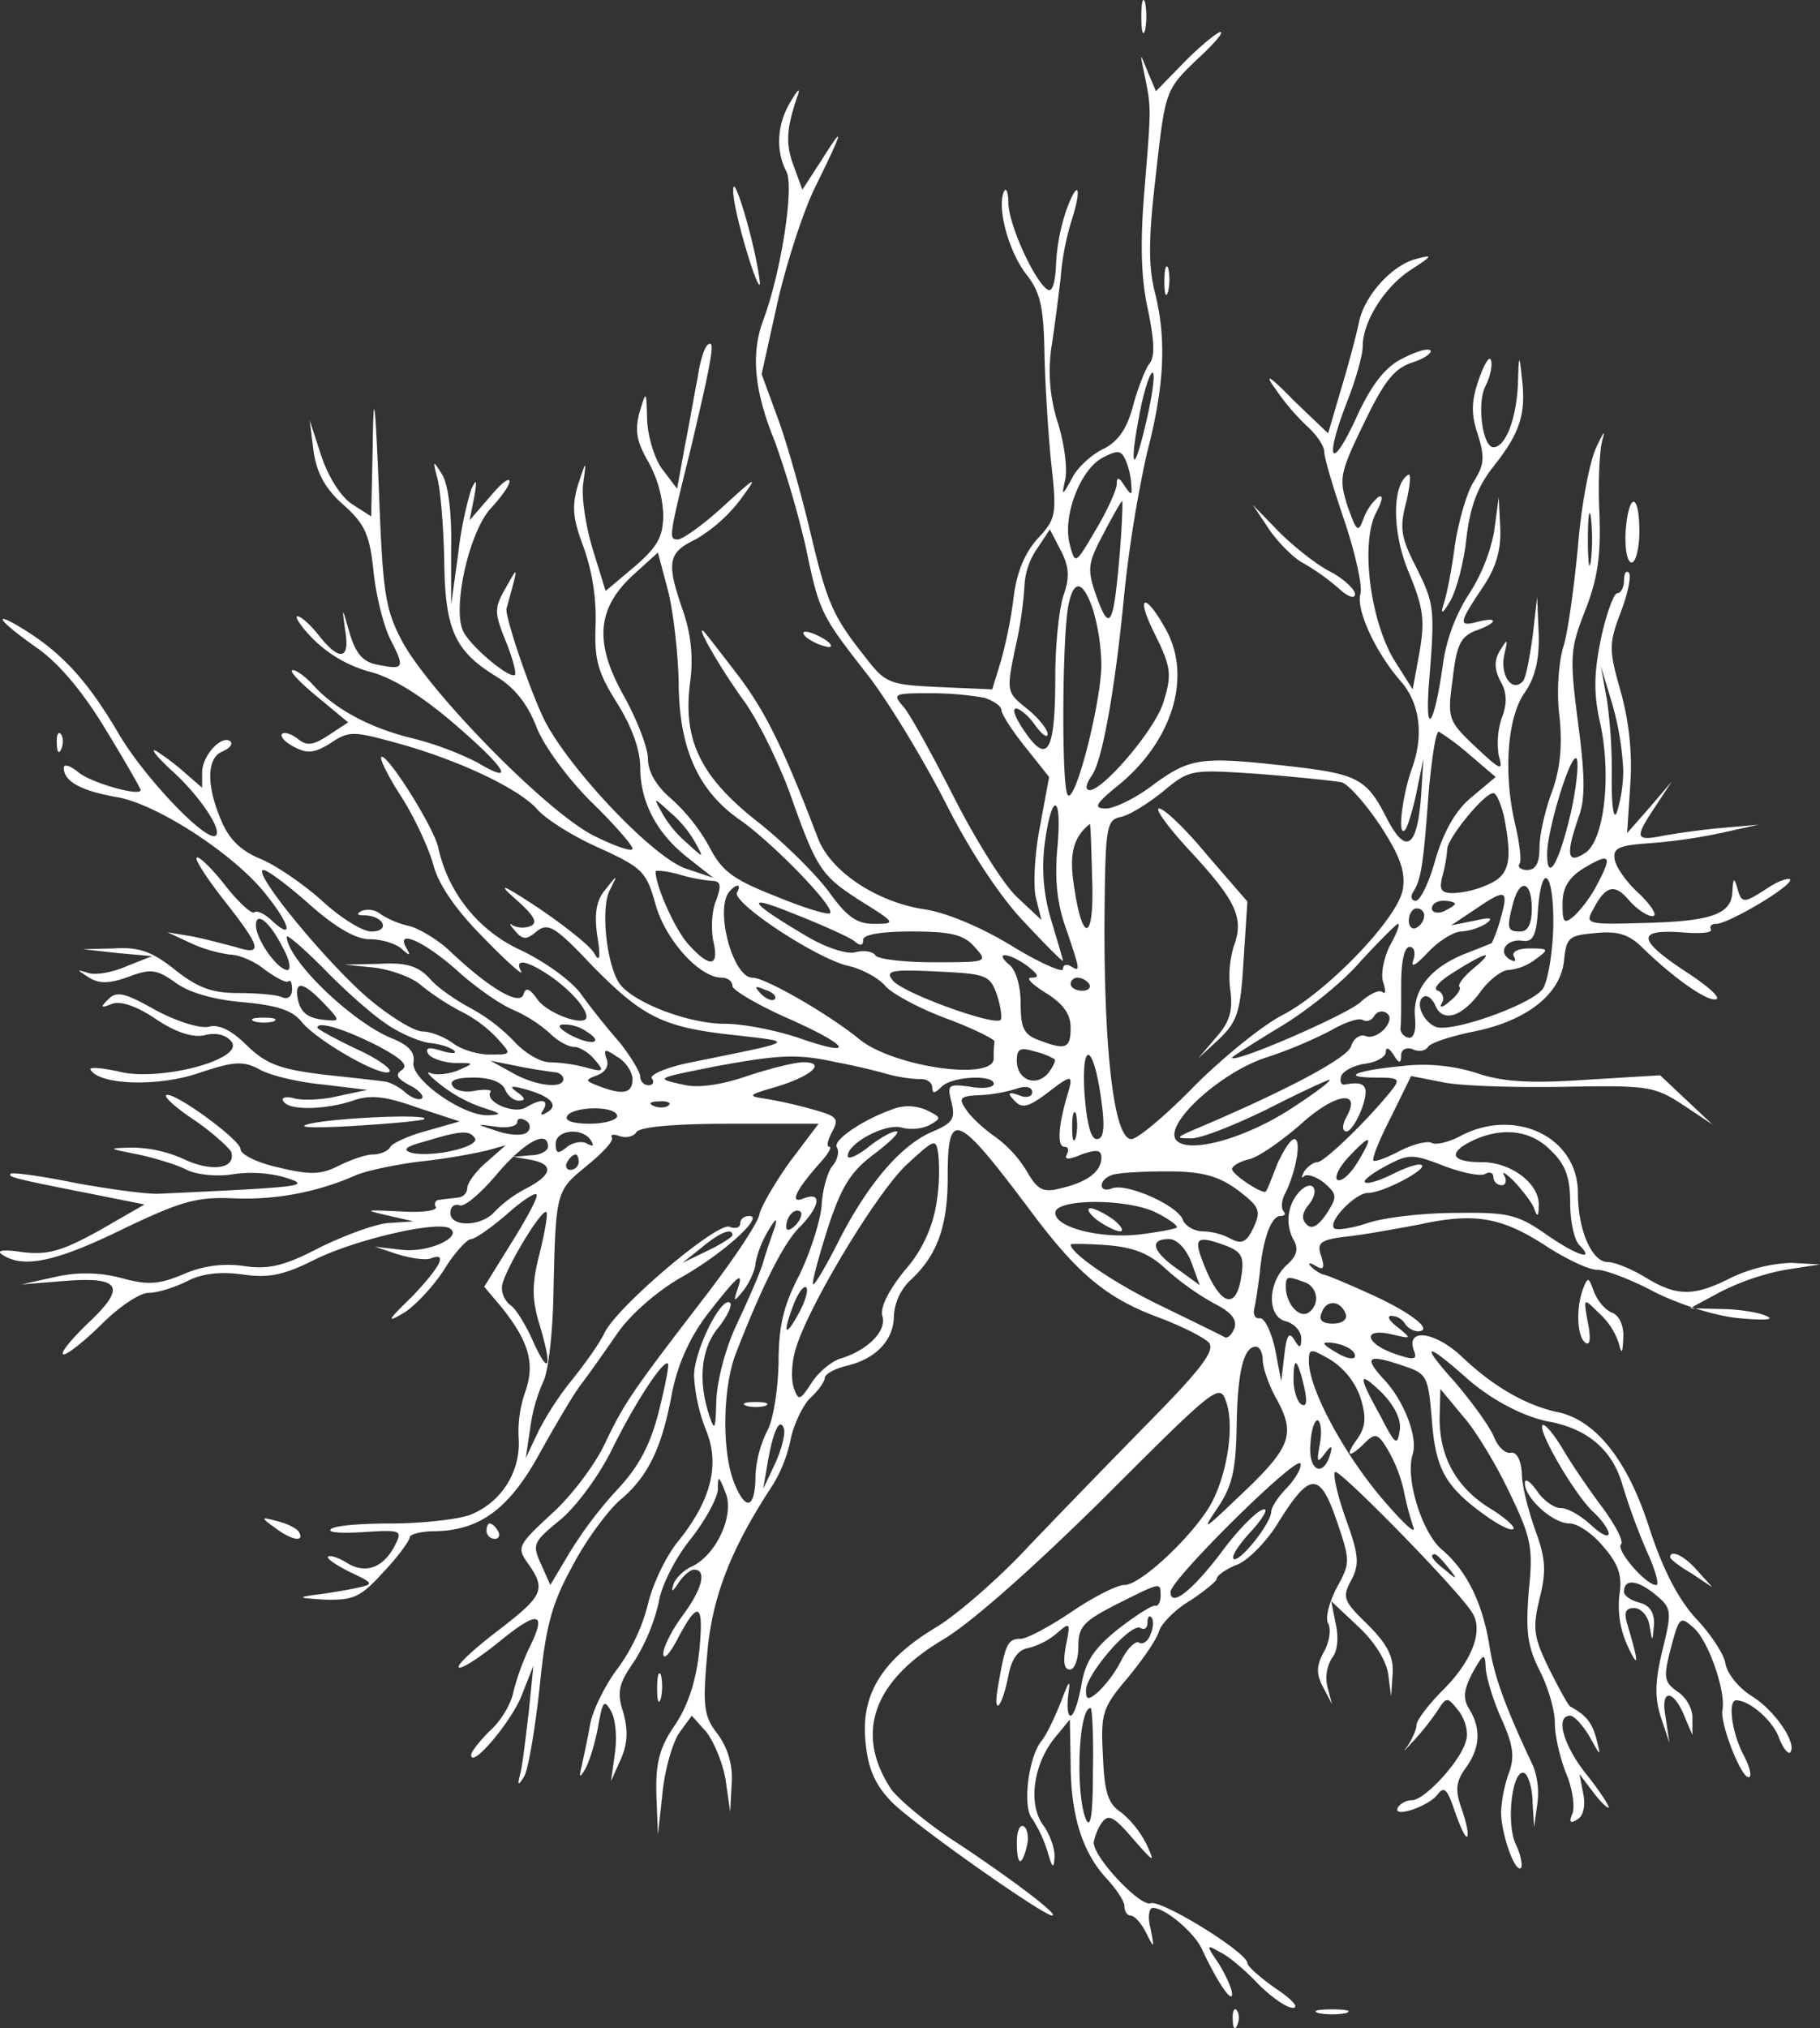 <svg xmlns="http://www.w3.org/2000/svg" width="470" height="523.635" viewBox="0 0 470 523.635"><rect x="0" y="0" width="470" height="523.635" fill="#333333" stroke="none"/><g transform="translate(-32.702 281.169)"><path d="M181.2-276.864c0,3.771.4,5.359.992,3.374a20.4,20.4,0,0,0,0-6.947C181.6-282.223,181.2-280.635,181.2-276.864Z" transform="translate(146.243 0)" fill="#fff"/><path d="M338.756-269.458l-7.542,7.741-2.183-5.16c-1.985-4.962-1.985-4.962-.794.794,1.786,8.733,1.786,8.138,0,29.971-1.191,14.291-.794,23.421.992,31.162,1.588,7.939,1.786,11.909.2,13.7-.992,1.389-2.977,6.351-4.168,10.916-1.588,5.954-3.97,9.13-7.542,10.916-2.977,1.389-6.748,4.764-8.138,7.542-2.58,4.764-2.779,4.764-1.786.4.6-2.58-.2-9.329-1.985-14.886a43.131,43.131,0,0,1-1.588-19.253c.794-4.962,1.786-12.9,2.382-17.863a66.748,66.748,0,0,1,2.779-14.688c2.779-8.733,1.786-11.115-1.191-3.176a50.676,50.676,0,0,0-2.779,14.489c-.2,4.565-.992,7.145-2.183,6.351-3.374-2.183-9.924-16.474-10.123-22.23,0-2.977-.6-4.367-1.191-2.977-1.786,4.367,1.389,15.68,5.954,21.436,3.573,4.565,4.367,8.535,4.565,20.642.2,8.138.992,21.039,1.786,28.383,1.389,12.7,1.191,13.894-3.374,18.856-3.374,3.573-5.557,8.733-6.351,15.085a115.05,115.05,0,0,1-3.374,16.871l-2.183,7.145-13.7-.6c-13.1-.6-13.894-.992-19.253-7.939-8.336-10.52-9.726-13.894-14.092-32.352-2.183-9.13-5.756-22.031-8.138-28.581l-4.367-11.909,4.168-18.856c2.382-10.321,6.748-23.619,9.726-29.574,7.145-14.489,7.741-16.672,1.786-7.145l-5.16,7.939-2.183-5.954c-2.183-5.756-1.985-9.527.794-17.863.992-2.58.4-2.382-1.588.992-3.573,5.756-3.97,12.7-1.191,18.062,2.183,3.771-1.389,26.4-5.954,38.505-3.176,8.535-2.382,18.062,2.977,31.161a253.427,253.427,0,0,1,7.939,26.993c3.573,17.069,3.771,17.665,15.878,33.146,5.161,6.55,14.092,21.237,20.047,32.749,6.351,12.7,14.489,25.009,20.642,31.36,5.359,5.756,9.924,10.321,9.924,9.924s-1.389-4.962-2.977-10.321a47.056,47.056,0,0,1-1.786-19.451c1.786-13.894,4.565-13.7,3.374.2-.794,8.138-.2,14.688,2.183,21.237,3.771,11.115,3.771,11.313,1.191,9.726-.992-.6-1.985-.4-1.985.794,0,.992-5.954-1.588-13.1-5.954-7.741-4.764-17.069-8.733-22.825-9.527-12.5-1.985-24.215-9.924-27.39-18.459-8.336-21.833-13.1-31.955-20.245-41.483-4.565-5.954-8.535-11.115-9.13-11.71-2.58-2.382,4.367,9.726,10.321,17.863,3.573,4.962,8.733,15.482,11.71,23.421,7.145,20.245,8.138,21.634,18.657,28.383,8.932,5.557,8.932,5.756,3.176,5.756-4.367,0-6.947-1.786-11.512-8.138-3.176-4.367-11.313-12.5-18.062-17.863C213.515-84.672,208.95-94.2,210.934-109.283a39.1,39.1,0,0,0-1.985-18.657c-4.168-12.107-3.771-14.688,3.374-18.062a40.336,40.336,0,0,0,11.313-9.924c4.962-6.748,4.764-6.748-4.168,1.389-5.16,4.764-10.52,8.535-11.71,8.535-2.382,0-2.382-.4,3.176-22.825,5.359-22.627,6.55-28.78,4.764-27.589-.992.4-2.183,4.168-2.779,8.336-.794,3.97-2.183,12.107-3.374,18.062L207.56-159.1l-3.771-4.962c-1.985-2.58-3.771-8.336-3.97-12.7-.2-7.741-.2-7.939-1.985-1.985-1.191,4.565-.794,7.344,2.183,12.5a31.11,31.11,0,0,1,3.97,13.7c0,5.756-1.389,8.336-7.344,13.5L189.1-132.7l-3.374-10.916c-1.786-5.954-2.977-13.7-2.382-17.069.794-5.954.794-5.954-1.389.6-1.588,5.557-1.389,8.535,1.389,15.879a55.2,55.2,0,0,1,3.176,20.047c-.4,9.329.6,12.5,5.557,20.444,3.771,5.954,5.954,12.107,5.954,16.474,0,8.932,4.168,17.069,12.306,23.421l6.55,5.161-7.145-2.382c-8.932-3.176-31.36-27.192-36.917-39.3-4.168-9.13-9.726-26-9.329-27.787,3.176-11.512,3.176-11.313-.2-5.359-2.977,5.16-2.977,6.351,0,13.7,1.786,4.367,2.779,8.336,2.382,8.733-1.191,1.191-11.115-6.947-13.3-11.115-2.977-5.756,1.389-25.8,7.145-31.955,2.58-2.779,4.764-5.756,4.764-6.947-.2-.992-2.382.794-5.161,4.168l-5.16,5.954,1.191-5.954c.794-4.565.6-4.962-.794-1.985a97.035,97.035,0,0,0-3.374,16.871l-1.786,12.9v-14.886c.2-8.932-.794-16.474-2.382-18.856-2.382-3.771-2.382-3.573-1.191.992.794,2.779,1.588,12.107,1.786,21.039.2,18.062,2.58,23.619,13.7,30.368,4.565,2.779,7.939,7.145,10.123,12.9,1.985,4.962,7.939,13.1,14.092,19.253,5.954,5.756,10.718,11.313,10.718,12.107,0,.992-4.565-.6-10.123-3.374C173.819-75.74,143.649-106.5,136.5-119.8c-4.367-8.336-4.962-12.5-5.954-39.1-.992-24.016-1.389-26.2-1.588-11.313l-.4,18.26-4.962-3.176c-2.977-1.985-6.153-7.145-7.939-12.5l-2.977-9.13.992,7.939c.794,5.557,2.977,9.726,7.741,13.894,5.557,4.962,6.748,7.741,7.741,17.069.6,6.153,2.58,14.092,4.367,17.665,3.771,7.344,3.573,7.939-3.176,6.55-3.771-.6-5.756-2.779-7.344-8.138-1.985-6.947-1.985-6.947-1.191-.992,1.389,7.939-1.389,8.336-6.748,1.588-2.183-2.779-4.565-4.962-5.557-4.962-.794,0,.992,2.779,4.168,5.954a33.143,33.143,0,0,0,14.489,8.336c5.557,1.389,13.1,5.954,21.436,13.1,13.7,11.71,16.672,16.474,6.351,10.321A82.145,82.145,0,0,0,139.481-94.6c-10.916-2.58-20.245-7.542-25.8-13.7-1.985-2.183-4.367-3.97-5.359-3.97-1.191,0,1.588,2.977,6.153,6.748l8.138,6.748L117.45-95.39c-3.97,2.58-5.557,2.779-7.939.794-1.588-1.191-3.374-1.786-3.97-1.191s.794,2.183,3.176,3.374c3.374,1.786,5.161,1.588,9.329-.992,4.764-3.176,5.756-3.176,17.268,0,15.878,4.367,31.36,11.71,36.124,17.069,1.985,2.382,9.13,6.947,15.879,9.924,11.313,5.161,12.306,6.153,14.688,14.688,2.58,9.13,11.313,18.856,17.069,18.856,1.588,0,2.779.992,2.779,2.183,0,.992,6.351,4.764,13.894,8.138,16.275,7.145,18.459,10.52,3.573,5.359-5.756-1.985-14.489-3.771-19.451-3.771-9.329,0-23.222-5.359-26.993-10.123-3.374-4.367-5.16-19.253-2.779-24.215,2.183-4.367,2.183-4.367-.992-.4-2.382,2.779-2.977,6.153-2.183,11.909.992,5.954.6,7.145-.794,4.565-1.191-1.985-7.741-7.145-14.489-11.71-9.329-6.153-10.718-6.55-5.756-2.183s5.756,6.153,3.771,6.947a5.837,5.837,0,0,1-4.565-.2c-.992-.794-.794-.2.6,1.389,1.985,2.382,2.977,2.382,5.557.2,2.977-2.382,4.764-1.389,14.489,8.932,13.1,13.3,18.26,15.878,37.116,17.863,15.283,1.786,15.878,1.389-11.512,6.947-6.153,1.191-10.916,3.176-10.321,4.168.794.992.2,1.786-.794,1.786a2.2,2.2,0,0,1-2.183-2.183c0-1.191-2.382-5.16-5.359-8.932-3.176-3.573-7.741-9.329-10.123-12.7-2.58-3.374-9.527-8.336-15.482-11.115a38.014,38.014,0,0,1-21.237-26.6c-1.389-5.557-13.3-24.413-14.688-23.222-.4.6,1.985,5.359,5.359,10.519,3.374,5.359,6.947,13.1,8.138,17.466,1.389,5.161,5.954,11.71,13.1,18.856,5.954,6.153,10.321,9.924,9.527,8.535-1.786-3.374,1.191-2.977,6.947.794,5.359,3.573,9.924,8.535,9.924,10.916,0,2.779-10.123-.794-12.7-4.565-1.985-2.779-2.977-3.176-3.573-1.191-.992,2.977-8.733-1.588-18.459-10.718-3.176-3.176-8.138-6.153-10.916-6.947a23.42,23.42,0,0,1-7.344-2.977,5.19,5.19,0,0,0-4.962-.992c-1.588.794-1.389,1.191.794,1.191,4.962.2,6.55,4.168,1.588,4.168-2.183,0-7.741-3.374-12.5-7.741-4.565-4.168-11.71-9.13-15.878-10.916-5.359-2.183-8.336-5.16-10.321-9.924-3.97-9.13-3.771-16.275.2-17.863,1.786-.794,2.779-1.786,2.183-2.58C90.06-95.787,84.9-90.229,84.9-85.863v3.97l-4.565-3.97A59.448,59.448,0,0,0,72.99-91.42c-1.588-.794.2,1.588,4.367,5.359,6.748,6.153,12.7,14.886,11.115,16.474-2.183,2.183-18.657-15.085-25.207-26.4-7.939-13.5-14.489-20.642-24.413-26.795-8.733-5.359-6.55-2.183,3.374,4.764,5.954,4.168,12.107,11.71,17.863,21.237,4.962,8.138,8.932,15.085,8.932,15.482,0,1.786-13.3-1.985-16.275-4.764-1.985-1.588-3.573-1.985-3.573-.992,0,3.573,4.565,5.954,13.5,7.542C72.792-77.923,92.441-65.221,100.777-55.1c6.55,7.939,8.138,12.9,2.382,7.741-1.985-1.985-4.168-2.977-4.764-2.382s-3.97-2.382-7.542-6.947-6.947-7.741-7.344-7.145c-.6.4,2.779,5.557,7.145,11.115,9.527,12.107,10.123,14.291,2.779,11.909-3.176-.794-8.138-2.183-11.512-2.779l-5.954-.992L81.922-41.8a36.974,36.974,0,0,0,10.123,2.977c2.382,0,6.55,1.786,9.13,3.97,2.779,1.985,5.359,3.374,5.954,2.977.6-.6.992.4.992,1.985,0,1.985-1.191,2.779-2.779,1.985-1.588-.6-6.748-.992-11.313-.992-6.55,0-10.321-1.389-16.077-5.954-5.954-4.764-9.329-5.954-15.68-5.557l-8.138.2,8.932.992L72-38.426l-6.55,2.58c-3.573,1.588-7.939,2.382-9.924,1.786-3.176-.992-3.176-.992.2,1.191,2.58,1.588,5.161,1.588,10.123-.2,5.756-2.183,7.344-1.985,12.306,1.588,3.573,2.58,10.123,4.367,17.466,4.962,8.336.794,12.5,1.985,14.886,4.962,4.168,5.161,21.436,14.886,22.825,12.9.4-.794-3.573-3.573-8.932-5.954-5.359-2.58-9.726-4.962-9.726-5.359,0-1.786,7.145.4,15.68,4.764,5.954,3.176,7.939,4.962,6.153,6.153s-1.389,2.183,1.985,3.97c2.382,1.191,3.771,2.779,3.176,3.374s-2.58,0-4.367-1.588-4.367-2.779-5.557-2.779c-1.191-.2-8.336-.992-15.68-1.786-11.313-1.389-14.688-2.779-19.65-7.542-3.97-3.97-7.344-5.557-9.924-4.764-2.382.4-8.138-1.389-13.7-4.367-7.741-4.367-9.924-4.962-12.107-2.779s-1.985,2.382.992,1.191c2.183-.794,6.351.6,11.313,3.97,5.359,3.573,9.527,4.764,12.5,4.168,2.779-.794,5.557-.2,6.947,1.588,3.771,4.565-18.657,10.519-29.177,7.741-4.565-.992-7.741-1.191-7.145-.4,2.382,3.97,17.665,4.367,27.986.794,8.932-2.977,11.313-3.176,15.482-.992,2.58,1.588,10.123,3.374,16.474,3.97L127.572-3.89,120.03-2.3c-3.97.992-9.13,1.191-11.313.6s-3.573-.2-2.779.794c1.389,2.382,10.718,2.183,17.863-.2C128.366-2.7,132.138-2.3,140.474.675L151.39,4.248l-8.336,2.382c-4.565,1.191-8.932,3.176-9.527,4.168-.6,1.191-2.779,1.985-4.565,1.985s-5.756,1.389-8.932,2.977c-4.367,2.183-7.145,2.382-15.283.4-5.557-1.191-9.924-3.374-9.924-4.764C94.823,9.011,77.158-3.89,75.57-2.5c-.4.6,2.977,3.573,7.542,6.55,4.565,3.176,8.733,6.947,9.329,8.138,1.191,4.367-5.161,5.161-12.306,1.786A33.2,33.2,0,0,0,66.639,11c-6.351.2-6.153.2,1.786,1.786,4.565.992,10.321,2.779,12.5,3.97,2.382,1.191,7.542,1.786,11.512,1.191a32.743,32.743,0,0,1,13.3.6c7.741,2.382,6.55,2.58-31.757,4.367-3.176.2-13.1-1.191-21.833-2.779-8.733-1.786-16.077-2.779-16.672-2.382-.794.794.4,1.191,21.634,5.359l12.9,2.58L58.3,32.432c-9.726,5.359-13.3,6.351-19.848,5.557-5.161-.794-6.947-.4-4.962.794,5.359,3.374,13.5,1.786,30.963-6.748C79.342,24.89,83.51,23.7,92.838,24.1A70.713,70.713,0,0,0,124.6,18.141c2.779-1.191,10.321-2.779,16.871-3.573a154.9,154.9,0,0,0,16.871-2.779L163.3,10.4l-4.962,4.367c-2.779,2.382-4.962,5.359-4.962,6.748a2.561,2.561,0,0,1-2.382,2.382c-1.389.2-3.573.4-4.764.6a1.117,1.117,0,0,0-.992,1.786c.6.992-3.573,1.588-9.329,1.191-8.932-.4-9.329-.4-3.374.992l6.947,1.588-5.954.4c-3.176,0-11.313,2.977-17.863,6.153-9.527,4.962-13.5,5.954-20.047,4.962a28.626,28.626,0,0,0-15.68,2.183c-6.153,2.58-9.13,2.779-15.68.992a35.311,35.311,0,0,0-17.069-.4l-8.932,1.985,9.924-.794c15.68-1.389,17.466,1.191,7.344,10.718-4.764,4.565-7.542,8.138-6.351,8.138.992,0,5.557-3.573,9.924-7.939s9.726-7.939,11.909-7.939c2.382,0,6.748-1.389,9.924-2.977q5.657-2.977,14.291-1.786c6.947.992,10.718.2,18.657-3.771,10.321-5.161,31.558-10.123,34.933-8.138,3.573,2.183-5.359,6.351-12.306,5.557l-6.947-.794,5.954,1.985c3.374.992,7.145,1.588,8.535.992,4.367-1.588,2.382,2.183-4.962,9.924-6.55,6.351-6.748,6.947-1.786,3.97,2.977-1.985,7.741-7.145,10.321-11.313s5.756-7.542,6.748-7.542,4.962-2.779,8.932-6.153c3.97-3.573,7.542-5.954,7.939-5.359.6.4-2.382,5.954-6.351,12.306l-7.145,11.512,4.367,5.161c7.145,8.932,8.733,14.489,6.351,21.634a31.342,31.342,0,0,0-1.786,12.9,19.846,19.846,0,0,1-12.7,19.253c-3.374,1.191-12.7,2.183-20.642,2.183s-14.886.6-15.283,1.588c-.6.794,3.374.992,8.932.6,9.527-.6,9.726-.4,7.542,3.771-2.977,5.557-7.542,7.145-12.306,4.168-2.183-1.389-4.367-1.985-4.764-1.588-.6.4,1.985,2.183,5.557,3.97,6.351,2.977,6.351,3.176,1.588,4.168-2.779.6-7.542,1.389-10.916,1.786-4.367.6-3.573.794,2.779,1.191,7.542.2,9.329-.6,15.283-7.145,3.771-3.97,6.748-8.138,6.748-8.932s2.977-1.588,6.55-1.588c11.71-.2,19.253-5.954,26.993-20.047,3.97-7.145,8.733-15.283,10.718-17.863s6.153-8.535,9.329-13.1c3.374-4.962,10.52-11.115,16.474-14.489,10.916-6.153,21.634-15.878,17.665-15.878-1.389,0-2.382.794-2.382,1.985,0,.992-1.191,1.389-2.779.794-3.176-1.191-28.383,20.047-32.154,27.192-1.389,2.977-5.16,8.138-8.138,11.909a79.349,79.349,0,0,0-8.932,13.5l-3.374,7.145,1.191-7.939a43.343,43.343,0,0,1,3.374-11.909c1.191-2.183,2.382-12.107,2.58-21.833.6-27.39.6-27.192,8.535-33.742,4.168-3.374,7.145-6.55,6.55-7.344-.4-.794.4-.992,1.985-.4s3.573.2,4.367-.992c.794-1.389,9.924-2.183,24.016-2.183h23.024l-7.344,9.726c-3.97,5.557-7.542,11.71-7.939,13.7-.4,2.183-6.351,11.115-13.3,20.245-19.848,25.8-21.436,28.184-26.6,38.9-2.58,5.557-8.932,13.894-13.894,18.26-8.535,7.939-8.932,8.535-5.954,12.7,4.764,6.748,3.97,8.336-7.939,17.466-5.954,4.565-10.52,8.733-9.924,9.329s5.161-2.382,10.123-6.351c10.123-8.336,12.7-8.138,8.336.794a62.215,62.215,0,0,0-4.367,11.909c-.6,3.176-3.374,7.741-6.153,10.123-2.58,2.58-4.764,5.359-4.764,6.153,0,3.771,10.52-8.733,13.1-15.482l2.977-7.542-1.191,11.909c-.794,6.55-1.588,13.7-2.183,15.878-.794,3.176-.6,3.374.992.794.992-1.588,2.779-11.909,3.97-22.825,1.588-16.077,3.176-21.833,8.535-31.558,3.374-6.55,8.932-13.894,11.909-16.672,7.542-6.153,11.115-13.7,13.7-27.589a49.4,49.4,0,0,1,9.329-20.84c7.741-9.924,9.527-11.512,7.542-5.954-.992,2.977-.794,2.977,1.786-.2,1.588-2.183,2.977-5.359,2.977-6.947a27.018,27.018,0,0,1,3.176-8.138c1.985-3.374,2.58-3.771,1.786-.992-.794,2.183-2.183,6.153-2.977,8.932s-3.97,9.924-6.748,15.878c-2.977,6.153-5.161,14.688-5.359,19.848-.2,7.344-.4,8.138-1.786,3.97-2.977-8.932-2.183-17.268,2.183-22.627,2.382-2.977,3.771-5.954,3.176-6.55-2.183-1.985-9.329,12.306-9.329,18.856a44.831,44.831,0,0,0,2.977,13.7c3.771,8.932,1.588,18.062-6.748,28.581-3.374,3.97-6.947,11.512-8.138,16.672a48.384,48.384,0,0,1-7.741,16.474c-3.176,4.168-6.351,10.52-7.145,14.291-.6,3.771-1.786,8.733-2.183,10.916-.794,2.977-.6,3.374.794.992.992-1.588,2.58-6.55,3.374-10.916,1.191-6.748,1.588-7.344,3.374-4.168,1.191,1.985,1.588,6.947.992,10.916l-.992,7.145,2.58-5.756c1.786-4.168,1.786-7.542.6-11.909-1.786-5.359-1.191-7.542,2.977-13.5A50.384,50.384,0,0,0,202.8,128.5c.6-4.168,4.168-11.313,8.138-16.275,3.771-4.764,6.947-10.52,7.145-12.9,0-3.771.2-3.771,1.985.794,2.382,5.756-2.382,16.077-8.733,19.054-2.183.992-4.367,3.176-4.764,4.764-.6,1.985-.2,1.786,1.389-.6,1.191-1.786,2.977-3.374,3.97-3.374,3.374,0,2.183,4.962-2.977,11.909-2.779,3.771-4.962,8.138-4.962,9.726,0,1.786,1.389.4,3.176-2.779,5.756-11.115,7.344-10.718,6.153,1.786-.794,7.741-2.779,14.092-6.153,19.253-4.168,5.954-5.16,9.924-4.962,18.062l.4,10.519,1.191-10.916c.6-5.954,2.58-12.9,4.367-15.482l3.176-4.367,3.573,3.97c1.985,2.382,4.367,7.939,5.16,12.5l1.191,8.336.4-7.542a19,19,0,0,0-3.771-12.7c-3.374-4.367-3.771-6.947-2.58-20.245,1.191-14.688,5.954-27.192,17.069-44.063a37.2,37.2,0,0,0,4.565-11.909c.794-3.573,2.977-8.336,4.962-10.321,2.183-1.985,3.771-4.367,3.771-5.161,0-.992,2.382-2.382,5.557-3.176,7.741-1.786,12.306-6.748,12.306-12.9a13.914,13.914,0,0,1,4.168-9.13c6.947-6.351,9.726-13.894,9.726-26.6,0-18.062,2.183-17.069,22.23,9.726,11.512,15.283,18.856,21.237,31.162,26,6.55,2.382,12.9,5.557,14.092,6.947,1.588,1.985-1.985,6.748-15.283,20.245-9.527,9.726-23.619,24.215-31.36,32.352-7.542,8.138-18.26,17.466-23.818,20.84-13.894,8.336-19.451,17.268-18.26,29.375.6,6.947,2.382,11.115,6.55,15.482,4.962,5.359,39.3,29.574,41.681,29.574,1.985,0-10.321-9.329-24.413-18.657-7.741-4.962-15.482-11.512-17.268-14.092-9.329-14.291-4.565-27.787,13.5-38.505,7.344-4.367,23.421-18.657,41.681-36.719,28.383-28.383,29.772-29.574,31.36-24.81,2.183,5.756.6,17.863-3.573,26-4.168,7.939-18.26,21.436-22.627,21.436-1.985,0-8.138,3.176-13.7,6.947s-11.512,6.947-13.1,6.947c-3.374,0-3.97,1.389-5.756,11.71-1.588,8.535.794,6.748,2.58-2.183.794-4.367,2.58-6.748,5.16-7.145a18.535,18.535,0,0,0,7.542-3.97c3.176-2.779,3.374-2.58,2.183,3.176-.794,4.168-.6,6.351.992,6.351,1.191,0,2.183-2.58,2.183-5.954,0-5.161,1.389-6.55,9.924-10.916,11.512-5.756,11.313-5.756,11.313-2.183,0,1.588-.6,2.779-1.389,2.58s-5.16,2.58-9.726,6.153c-6.153,4.962-8.336,8.336-9.329,14.291-.794,4.367-1.985,7.939-2.779,7.939s-.992-2.382-.6-5.557c.6-4.168.2-3.573-1.985,2.183-1.588,3.97-3.771,8.535-4.962,9.924-3.374,4.168-4.962,17.069-2.382,20.047a34.516,34.516,0,0,1,3.97,8.535c1.191,4.168,1.588,4.565,1.786,1.588.2-2.183-1.191-6.153-2.977-8.535-3.97-5.557-2.382-15.878,3.176-22.627l3.771-4.565.2,11.115c0,13.5,2.977,23.024,9.13,29.772,2.58,2.779,4.764,5.954,4.764,7.344s.794,2.382,1.588,2.382c.992,0,2.779,1.985,3.97,4.367,2.183,4.367,2.183,4.168,1.191-.992-.794-2.977-.4-5.359.6-5.359,3.176,0,10.718,6.351,12.7,10.718,3.771,8.138,7.741,14.092,7.741,11.512,0-1.389-1.588-4.764-3.374-7.741-3.374-4.962-3.374-5.161.4-2.977,2.183.992,6.55,4.764,9.726,8.138,3.374,3.374,7.344,6.153,8.932,6.153,1.786,0-.2-2.183-4.367-4.962-3.97-2.779-7.344-5.756-7.344-6.55,0-2.779-22.23-16.474-25.009-15.482-2.58.992-14.688-11.71-14.688-15.68a13.5,13.5,0,0,1,1.985-4.962c1.786-2.58,3.176-1.786,8.138,3.97,5.557,6.351,5.756,6.351,3.573,1.588a25.5,25.5,0,0,0-6.55-8.336c-3.374-2.183-4.367-4.962-4.764-14.489-.6-11.115-.2-12.5,6.351-20.245,3.771-4.565,7.542-9.924,8.138-12.107.6-1.985,4.367-5.756,8.138-7.939,3.573-2.382,6.748-4.962,6.748-5.557,0-.794,2.382-2.58,5.557-3.771,2.977-1.389,7.542-6.153,10.321-10.718,8.138-13.1,10.718-13.3,15.085-.6,3.573,10.52,3.573,10.916,0,17.466-1.985,3.771-2.977,7.939-2.183,9.13.794,1.389.4,4.565-.992,7.145-1.985,3.573-2.183,5.756-.4,9.13l2.382,4.565-1.191-4.565a9.915,9.915,0,0,1,1.191-7.344c1.389-1.588,1.786-5.161.992-8.733l-1.191-5.954,6.748,6.351c4.168,3.771,7.344,8.733,7.939,12.306l.794,5.954.4-6.153c.2-4.367-1.588-7.542-6.55-12.5-6.153-5.954-6.55-6.947-4.168-11.313,2.183-4.168,1.985-6.55-1.389-15.878-2.183-6.153-3.374-11.512-2.779-12.107.992-.992,32.551,31.162,35.528,36.521,2.779,4.565-.2,12.306-7.542,19.65-3.771,3.771-6.947,7.939-6.947,9.13s-1.191,3.771-2.382,5.557c-1.389,1.786-.794,1.191,1.389-1.191a69.4,69.4,0,0,0,6.351-7.939c2.382-3.771,2.58-3.771,5.557,0,1.786,2.382,2.58,5.756,1.786,7.939-1.588,5.359-10.718,15.085-13.894,15.085a4.5,4.5,0,0,0-3.573,1.786c-1.786,2.977,7.542,0,10.122-3.176,1.786-2.382,2.58-1.588,4.565,4.367,1.389,3.97,2.779,6.947,3.176,6.351.4-.4-.2-3.573-1.389-6.947-1.786-4.962-1.588-7.145.992-10.718,3.771-5.16,3.97-10.123.992-15.085-1.786-2.779-1.588-4.962.794-9.527,2.779-4.962,3.176-5.161,3.374-1.588,0,2.382,1.786,8.336,3.97,13.3,3.176,6.947,3.573,10.123,1.985,14.291a36.691,36.691,0,0,0-1.985,9.924c0,5.557,3.573,15.878,5.161,14.489.4-.6,0-3.374-1.389-6.153-2.58-5.557-.794-20.047,2.382-18.26.992.794,1.985,4.168,1.985,7.542l.4,6.351.794-5.756a19.992,19.992,0,0,0-.992-9.924c-7.145-15.085-10.123-23.222-11.313-30.963-1.786-11.313-5.954-19.65-12.306-25.009-5.161-4.367-9.527-18.459-7.542-24.612,1.389-4.367-2.183-13.7-7.344-19.253-5.359-5.756-4.367-6.748,4.367-3.771,6.748,2.183,6.947,2.58,7.939,14.291.992,12.9,3.573,17.268,14.489,25.009,3.176,2.183,5.954,3.573,6.55,2.977.6-.4-2.183-2.977-6.153-5.359-8.535-5.359-12.9-13.1-12.9-23.222l.2-7.542,5.756,6.947c3.374,3.771,8.733,12.7,12.107,19.848,5.557,11.512,6.153,14.092,4.962,25.406-.794,10.321-.4,14.092,2.779,20.444,2.183,4.168,3.97,10.321,3.97,13.7s1.389,9.13,2.977,13.1c1.588,3.771,2.183,8.336,1.588,10.123-.992,2.183-.6,2.779,1.191,1.588,1.588-.794,2.183-3.573,1.588-6.55l-.992-5.161,3.771,4.962c1.985,2.58,3.771,4.168,3.771,3.573s-2.58-4.565-5.954-8.733c-5.756-7.344-7.939-14.886-3.97-14.886.992,0,3.176,2.382,4.962,5.359,2.977,5.359,2.977,5.359,1.786.6-1.191-4.367-2.779-6.153-6.748-8.336-.6-.4-2.977-4.764-5.557-9.924-3.97-8.138-4.168-10.321-2.382-17.863,1.786-7.145,1.588-10.321-.992-17.466-1.786-4.962-3.573-11.71-3.573-14.886-.2-3.573-1.389-5.756-2.977-5.359-1.389.2-3.176-1.588-4.168-3.97-.992-2.58-5.557-8.932-10.321-14.489-8.733-9.726-7.542-10.321,2.58-1.389,6.55,5.954,14.886,10.321,21.436,11.71,10.321,1.786,16.871,7.344,19.451,16.474a162.274,162.274,0,0,0,6.351,17.268c2.183,4.764,3.176,8.535,2.382,8.535-2.779,0-10.519-9.13-9.13-10.52.794-.794-1.588-5.161-4.962-9.726C442.76,98.923,438.2,92.175,436.012,88.4c-2.183-3.573-4.367-6.153-4.962-5.756-1.389,1.389,8.535,18.26,13.1,22.428,2.183,1.985,3.97,4.565,3.97,5.557,0,1.191-1.985.2-4.565-2.183s-5.954-4.367-7.741-4.367-4.565-1.985-6.153-4.367c-1.786-2.58-3.176-3.374-3.176-2.183-.2,3.771,7.145,10.52,11.512,10.52,2.183,0,6.153,2.779,8.733,5.954,3.97,4.565,4.962,7.542,4.168,12.5a24.81,24.81,0,0,0,2.183,13.3c2.977,6.351,2.779,3.97-.2-5.954-.794-2.779-.4-3.97,1.786-3.97,1.786,0,3.573,1.985,3.97,4.367.794,4.565.794,4.565,1.191,0,.2-3.176-1.191-5.161-3.771-5.756-2.183-.6-3.97-1.786-3.97-2.779,0-3.374,3.176-3.176,7.741.4,4.565,3.771,4.764,4.168,2.183,14.688-1.985,8.138-1.985,12.306-.4,17.268l2.183,6.55-.992-6.748c-1.389-7.344,2.183-7.145,5.16.6l1.786,4.168v-4.168c.2-2.382-1.588-5.557-3.771-6.947-3.573-2.58-3.771-3.573-1.786-11.313,2.183-8.138,2.382-8.336,5.954-5.161,3.771,3.374,8.336,16.474,7.344,21.237-.6,3.374,4.764,17.268,6.748,17.268.992,0,.4-2.58-1.389-5.954-2.977-5.756-3.97-13.894-1.786-13.894,3.374,0,9.13,4.962,10.917,9.329.992,2.779,2.382,4.565,2.977,4.168,1.985-2.183-3.771-10.718-9.726-14.489-3.573-2.183-6.55-5.954-6.947-8.535-.4-2.382-3.771-7.542-7.542-11.512-4.565-4.962-8.535-12.5-12.107-23.421-5.557-17.466-13.894-27.986-23.818-29.971-8.138-1.786-16.474-6.55-24.612-14.291-6.947-6.55-14.688-7.542-12.306-1.389.794,2.183,0,2.382-5.16.6-7.741-2.779-8.138-6.748-.6-4.962,5.161,1.191,5.161,1.191,1.588-1.786-2.183-1.588-2.977-2.977-1.786-2.977a4.169,4.169,0,0,1,3.573,1.985,4.635,4.635,0,0,0,3.176,1.985c4.565,0-1.389-4.764-11.909-9.527-6.153-2.779-11.71-5.161-12.5-5.161a9.525,9.525,0,0,1-2.977-1.985c-.992-.992-.4-1.191,1.191-.2,1.985,1.191,2.382.6,1.389-2.58-1.191-3.374-.2-4.168,6.153-4.962,4.168-.4,12.9-1.985,19.253-3.176,14.489-3.176,21.436-1.786,32.948,5.756,4.962,3.176,10.718,5.954,12.9,5.954s8.932,2.58,14.886,5.756c6.351,3.176,15.482,6.153,21.833,6.748,6.748.6,9.329.4,6.947-.6-2.183-.992-7.542-1.786-11.909-1.786l-7.741-.2L476.9,48.31a62.8,62.8,0,0,1,16.871-5.756l8.932-1.389-7.542-.4a40.2,40.2,0,0,0-15.283,3.771c-9.726,4.962-14.092,4.962-22.23,0-3.573-2.183-7.939-3.97-9.726-3.97-4.168,0-7.741-8.336-7.741-17.863C440.18,8.416,424.3.675,410.21,7.82c-3.176,1.786-6.748,2.58-7.741,1.985s-4.565.2-8.138,1.985c-3.374,1.786-6.55,2.977-6.947,2.58-.4-.6,1.588-5.557,4.565-11.313l5.161-10.52,8.138,1.588c4.565.992,18.459,1.389,31.162,1.191,21.634-.4,23.421-.2,30.765,4.565l7.741,5.16L468.166-1.31l-6.748-6.351L441.768-6.47c-14.489.992-21.436.4-27.787-1.786a45.93,45.93,0,0,0-19.253-1.786c-12.306,1.191-16.077,2.977-6.351,2.977,5.557,0,5.954.4,3.771,3.176-6.153,7.741-17.466,18.657-19.253,18.657-.992,0-2.58,1.191-3.374,2.382-.794,1.389-.794,1.985,0,1.191.794-.6,3.176.2,5.16,1.786,3.374,2.977,3.374,3.573.6,7.939-2.183,3.176-3.771,4.168-5.161,2.779s-1.191-2.977.6-5.161c2.977-3.771.992-6.748-2.382-3.374a10.75,10.75,0,0,0-1.588,12.5c1.389,2.382.794,4.168-1.588,6.351-5.16,4.565-5.359,13.5-.4,14.688,2.183.6,3.97,2.58,3.97,4.367,0,2.58-.4,2.779-1.786.4-1.389-2.183-1.985-1.191-2.58,3.97l-.794,6.748L361.979,63c-.992-4.565-2.779-8.138-3.97-7.939s-1.786-.992-1.389-2.58.992-5.756,1.389-8.932c.794-8.932,2.977-14.886,5.359-14.886,1.191,0,1.389-.6.794-1.191-.6-.794-.6-2.779.4-4.565,2.779-5.557,4.367-14.092,2.382-14.092-.992,0-2.779,2.977-4.367,6.351-1.389,3.573-2.58,6.748-2.977,7.145-.6.992-8.733-4.367-8.733-5.756,0-.794,1.985-1.985,4.565-2.58,2.382-.6,8.336-4.764,13.1-8.932,8.932-8.138,15.878-9.13,11.909-1.985-1.191,2.183-1.191,3.771,0,3.771.992,0,2.779-2.779,3.97-5.954,1.985-5.756.992-7.145-4.367-6.153-.992.2-1.389-.794-.992-2.183.6-1.389,3.374-2.779,6.153-3.176,2.977-.4,5.359-1.786,5.359-2.977,0-1.389.794-1.191,1.985.6,1.389,2.382,1.985,2.382,1.985.2,0-1.389,1.191-2.183,2.977-1.588,1.588.794,3.374.4,3.97-.6s5.954-2.779,11.909-3.97c13.7-2.779,22.428-9.726,23.222-18.459.6-5.756,1.191-6.351,8.138-6.947,5.954-.6,8.733.4,12.306,3.97,7.741,7.542,16.672,13.894,18.856,13.1,1.191-.4-2.382-3.573-7.939-7.145-12.306-8.138-12.7-10.916-1.191-10.123,4.764.4,8.336.2,7.741-.794-.4-.794.2-1.389,1.389-1.389,3.176,0,20.245-10.123,19.054-11.512-.6-.4-3.374.6-5.954,2.382-6.153,3.97-6.55,3.97-7.741-.4-.794-2.58-.992-2.183-1.191,1.191-.2,5.954-5.557,7.741-23.619,8.138-13.894.4-14.489.2-12.306-3.573,3.176-6.153,5.557-6.748,9.329-2.183,1.985,2.183,4.565,3.97,5.954,3.97s0-2.382-3.176-5.557c-3.374-2.977-6.153-6.947-6.55-8.932-.6-3.176.992-3.771,9.329-4.367a138.927,138.927,0,0,0,18.856-2.779l8.932-1.985-8.932.794c-4.962.4-11.909,1.389-15.283,1.985-7.741,1.588-7.939.794-2.382-7.542l4.168-6.351-5.756,6.748-5.756,6.55.794-12.107A71.385,71.385,0,0,0,451.3-106.5c-3.176-11.115-3.176-12.5,0-20.841,1.786-4.764,2.779-9.329,1.985-10.123-.6-.6-1.191.2-1.191,1.985s-.794,3.374-1.786,3.374c-.794,0-2.779,5.16-4.168,11.71-1.786,8.733-1.985,14.092-.2,21.833,2.977,13.7.992,30.566-3.97,33.543-4.565,2.977-4.962.4-1.588-9.329,1.786-4.764,1.588-11.115-.2-24.612-2.183-17.069-1.985-18.856,1.985-28.978,3.176-8.138,3.97-14.092,3.573-24.81-.4-7.741,0-16.275.794-19.054s.2-1.786-1.588,1.985-3.97,15.482-4.764,25.8c-.992,10.321-2.58,22.031-3.771,25.8s-1.786,11.71-.992,17.863c.794,7.542.2,13.7-1.985,19.65-1.786,4.764-3.176,11.115-3.176,14.291,0,3.97-.992,5.756-3.176,5.756-1.588,0-2.58-.794-1.985-1.588s0-5.557-1.191-10.52c-2.977-12.9-1.985-27.39,2.58-33.742,2.58-3.771,3.771-8.336,3.573-15.085l-.4-9.527L428.47-120.8c-.794,5.557-1.786,10.916-2.58,11.512-2.779,2.779-5.756-1.588-4.764-6.748.992-4.367.992-4.565-.992-1.389-1.588,2.58-1.588,4.764,0,7.939,1.786,2.977,1.786,5.954.4,9.527a20.543,20.543,0,0,0-.794,9.726c1.191,4.168.6,3.97-5.954-2.183-7.145-6.748-7.344-7.344-5.954-17.466.992-8.733,1.985-10.916,5.756-12.5,5.756-1.985,6.351-3.771.794-2.382-5.16,1.389-4.962.4.992-8.535,3.573-5.16,4.962-9.726,4.764-15.482l-.4-8.138-1.191,8.932a45.945,45.945,0,0,1-6.748,16.474,45.715,45.715,0,0,0-6.351,16.871c-2.183,16.077-4.764,20.642-3.771,6.351,1.588-19.848,1.588-20.841-3.374-30.765-3.97-7.741-4.168-10.123-2.382-16.871.992-4.367,1.191-7.344.4-6.748-4.168,2.58-4.168,14.886.2,25.207,3.771,9.13,4.168,12.306,2.779,20.444l-1.786,9.726-4.764-7.542c-6.153-10.123-8.733-29.971-4.764-37.91,1.786-3.374,1.985-4.962.6-4.168a13.63,13.63,0,0,0-3.771,5.557c-1.389,3.771-1.786,3.374-4.168-3.374-2.183-6.947-1.985-8.336,4.168-21.039,5.16-10.718,7.741-14.291,12.5-15.878,3.176-.992,5.359-2.58,4.764-3.176-.794-.6-3.97.4-7.344,2.183-4.367,2.183-7.939,6.748-11.909,15.482-6.55,14.092-8.138,10.718-2.183-4.565,2.183-5.557,3.97-11.909,3.97-14.092,0-6.55,5.756-15.482,12.5-19.848,5.557-3.573,5.756-3.97,1.389-2.779-6.351,1.588-13.5,9.527-14.886,16.474-.6,2.977-2.58,10.519-4.565,17.069l-3.374,11.512-8.932-8.535c-6.351-6.55-7.741-7.145-4.565-2.779a59.133,59.133,0,0,0,8.336,9.726c2.382,2.183,4.168,4.962,4.168,6.351,0,1.588,2.382,9.527,5.161,17.665,2.779,8.336,4.764,16.871,4.168,19.054-1.191,4.168,4.168,15.482,10.52,22.627,4.764,5.557,5.954,13.7,2.779,22.428-2.58,7.344-3.771,17.863-1.786,15.879.6-.6,1.985-4.962,2.977-9.726l1.786-8.733-.6,9.527c-.992,13.7-3.97,15.482-8.932,5.756-5.161-10.123-7.542-11.313-25.009-13.3-22.825-2.58-25.6-2.183-34.933,4.565-4.565,3.573-10.321,6.351-12.5,6.351-3.374,0-2.779-1.191,3.374-6.153,13.5-11.115,18.657-27.192,12.5-39.3-5.359-10.123-8.535-10.321-3.573-.2,4.565,9.13,4.764,10.916,2.58,18.062-2.183,7.542-17.466,25.009-19.65,22.627-.6-.4,0-1.985.992-3.374,2.779-3.573,6.153-22.428,8.535-47.437a329.353,329.353,0,0,1,5.756-35.727c4.565-17.466,5.16-29.375,2.183-41.483-1.786-6.748-1.786-14.092.2-30.765,2.382-21.634,2.58-21.833,10.321-29.375,4.367-3.97,7.344-7.344,6.351-7.344C347.092-277,342.924-273.626,338.756-269.458Zm-9.924,92.492c-1.389,6.153-2.779,10.718-3.176,10.321-.6-.4.2-5.954,1.389-12.107s2.779-10.718,3.374-10.321C331.016-188.477,330.222-182.92,328.832-176.966Zm-3.97,17.069c.2,2.58,0,2.58-1.786,0-1.389-2.183-1.985-2.382-1.985-.4,0,1.389-2.382,6.748-5.359,11.71-5.359,9.13-5.359,9.13-6.748,3.97-1.985-7.145,2.58-19.253,8.336-22.428,4.168-2.183,4.962-1.985,6.153.794A19.322,19.322,0,0,1,324.863-159.9Zm-2.977,17.268c-1.588,18.856-2.58,20.841-5.954,11.512-2.58-7.344-2.382-8.535,1.786-16.474,2.382-4.565,4.565-8.336,4.764-8.336S322.481-149.972,321.885-142.628Zm121.669,1.985c-.4,3.176-.794.6-.794-5.359s.4-8.535.794-5.557A50.172,50.172,0,0,1,443.554-140.643ZM307.4-131.712c-1.191,3.374-2.183,12.9-2.183,21.237,0,19.253-1.985,22.627-7.741,14.291-2.382-3.374-3.573-6.153-2.382-6.153.992,0,3.374,1.985,4.962,4.367,1.786,2.382,3.176,3.374,3.176,2.183s-2.382-4.168-5.359-6.55c-5.161-4.168-5.359-4.367-2.977-15.68a99.3,99.3,0,0,0,2.382-16.275,18.508,18.508,0,0,1,3.374-9.527l3.176-4.764,2.779,5.359C308.786-139.056,308.984-136.277,307.4-131.712Zm-99.439,22.23c0,17.268,4.962,28.383,15.878,35.925,8.733,6.153,24.612,22.627,23.222,24.016-.4.6-6.947-1.389-14.092-4.367-11.115-4.367-13.894-6.55-17.069-12.7a47.609,47.609,0,0,0-9.924-12.5c-3.771-3.176-5.954-6.947-5.954-10.321,0-2.779-2.779-9.924-6.153-16.077-7.741-13.7-7.145-22.627,2.382-31.36l6.351-5.756,2.58,9.726C206.568-127.544,207.759-117.024,207.957-109.482Zm106.981-18.459a54.152,54.152,0,0,1,2.183,14.489c-.2,10.321-6.947,36.322-8.733,33.345-1.588-2.58-1.389-40.49.2-48.826C309.977-135.88,312.358-135.483,314.939-127.941ZM451.891-86.458A37.085,37.085,0,0,1,450.3-75.74c-.794,2.382-1.389-.794-1.389-7.939a132.981,132.981,0,0,0-1.191-20.642l-1.588-8.932,2.977,9.924A74.234,74.234,0,0,1,451.891-86.458ZM286.953-105.115c2.382.794,4.367,2.183,4.367,3.176s2.779,5.359,6.153,9.527l6.153,7.741-2.382,12.9c-1.389,7.145-1.786,15.482-.992,18.459l1.389,5.557-6.351-5.954c-3.573-3.374-10.718-14.886-16.275-25.8s-11.313-21.436-13.1-23.421c-2.779-3.176-2.382-3.374,6.748-3.374A81.656,81.656,0,0,1,286.953-105.115ZM412.194-90.428l6.748,5.756-6.153,5.161c-4.168,3.374-7.145,8.733-9.329,15.878-1.588,5.954-3.97,10.916-5.16,10.916s-1.389-1.191-.6-2.382c1.985-3.176,2.58-6.748,3.97-26,.794-8.336,1.786-15.283,2.58-15.283A61.664,61.664,0,0,1,412.194-90.428Zm26,15.68c-2.977,12.5-5.954,17.466-5.954,9.924,0-6.55,6.748-28.184,7.741-24.215C440.379-87.252,439.585-80.7,438.2-74.748Zm-58.949-8.535c1.786.6,6.351,5.756,10.123,11.512,5.16,7.939,6.351,11.909,5.557,16.275-1.389,7.542-19.848,26.6-31.162,32.352-4.962,2.58-15.085,10.718-22.627,18.26-7.344,7.542-14.688,13.7-16.275,13.7-4.367,0-6.947-21.436-6.947-54.582.2-26,.4-27.787,4.168-28.581,2.183-.4,6.947-3.374,10.916-6.55,6.947-5.756,7.145-5.756,24.81-4.565C367.735-84.672,377.262-83.679,379.246-83.283Zm41.88,8.932c2.183,11.313,1.389,14.886-3.771,17.268a24.915,24.915,0,0,1-9.329,2.382c-3.176,0-3.771-.794-2.779-4.565a37.368,37.368,0,0,0,1.191-6.748c0-2.779,9.527-14.489,11.909-14.489C419.141-80.5,420.332-77.725,421.126-74.351ZM212.324-67.6c2.183,3.97,2.183,3.97-2.183,0a28.9,28.9,0,0,1-6.55-7.939c-2.183-3.97-2.183-3.97,2.183,0A28.9,28.9,0,0,1,212.324-67.6ZM314.74-58.274c.6,16.275-2.58,16.871-4.764,1.191-1.191-7.939,0-12.107,4.168-15.482C314.343-72.564,314.542-66.015,314.74-58.274Zm130.6.992a33.51,33.51,0,0,1-5.954,8.336c-2.779,2.382-3.176,1.985-3.176-2.977,0-4.168,1.588-6.748,5.359-9.13C448.516-65.221,449.112-64.427,445.341-57.281ZM112.686-51.724q10.123,8.932,15.482,8.932c3.176,0,6.748,1.191,8.138,2.382,2.183,1.985,2.58,1.985,1.389,0-2.977-5.161,4.367-1.985,12.9,5.557,4.764,4.367,11.313,8.932,14.688,10.321a35.867,35.867,0,0,1,9.329,5.954C176.6-16.593,179.376-15,180.964-15c1.389,0,3.97,1.588,5.359,3.374,2.58,2.977,2.183,3.176-2.183,1.985a40.937,40.937,0,0,0-9.527-1.389c-2.382,0-6.351-2.382-8.932-5.161a46.315,46.315,0,0,0-11.313-8.733c-3.771-1.985-8.733-5.359-10.718-7.741-2.977-3.176-5.954-4.168-12.9-3.771l-9.13.2,7.939.794c4.367.6,9.726,2.58,11.909,4.565a66.164,66.164,0,0,0,9.924,6.55,33.418,33.418,0,0,1,9.726,7.145c3.771,4.168,3.771,4.168-1.985,4.168-3.176,0-7.542-1.389-9.527-2.977-2.183-1.588-5.756-2.977-7.741-2.977-2.183,0-8.733-3.97-14.489-8.932-10.916-9.527-29.971-32.749-26.6-32.749C101.77-60.656,107.129-56.686,112.686-51.724ZM216.1-57.877c2.779,0,2.977.992,1.588,4.962-1.191,2.58-1.389,7.344-.794,10.52,1.588,6.748-.794,7.145-6.351.992C207.163-44.976,202-56.488,202-60.259c0-.4,2.382-.2,5.557.6A47.023,47.023,0,0,0,216.1-57.877Zm217.734,11.71c-.2,6.947-1.389,14.291-2.779,16.275-2.977,3.97-23.421,11.313-27.589,9.726-3.374-1.389-5.359-6.351-3.176-7.741.992-.6,2.183.4,2.977,1.985,1.786,4.764,6.748,3.374,11.512-2.977,2.382-3.374,5.756-5.954,7.542-5.954a13.508,13.508,0,0,0,6.947-2.779c3.573-2.58,3.374-2.779-1.588-2.779-3.176,0-4.764.992-3.97,2.183q.893,1.786-1.191.6c-3.176-1.985-.6-5.359,3.374-4.764,2.58.4,3.573-1.191,3.97-7.939C430.852-63.434,434.027-60.06,433.829-46.167ZM223.042-54.9c-1.588,2.58,21.039,17.466,28.978,19.054,3.374.794,7.741,3.176,9.329,5.16,1.786,1.985,8.733,5.756,15.68,8.336s12.5,5.359,12.5,5.954a26.732,26.732,0,0,0-.2,4.367c0,5.954-26,2.183-34.734-4.962-7.741-6.351-24.215-15.879-27.589-15.879-5.16,0-9.924-18.26-5.756-22.428C223.042-57.281,224.233-56.884,223.042-54.9Zm205.229,4.168q0,5.954-2.977,5.954c-3.374,0-3.573-.794-1.786-7.542C425.294-58.671,428.271-57.678,428.271-50.732ZM253.211-42.4c1.588,1.389,2.382,1.389,2.382-.2,0-1.389,4.565-2.183,12.5-2.183,10.123,0,13.5.794,16.275,3.97,3.573,3.97,3.374,3.97-10.52,3.97-7.741,0-14.489-.794-15.085-1.786s-2.977-1.389-5.161-.794-7.542-1.191-12.306-3.97c-15.482-9.13-16.672-11.313-3.573-5.954C244.875-46.563,251.822-43.388,253.211-42.4Zm167.121-6.153A39.748,39.748,0,0,1,417.95-41.8c-.4.2-3.374,1.389-6.947,2.779-8.932,3.573-13.5,9.329-12.9,16.275.4,3.771-.4,5.756-1.786,5.359a2.707,2.707,0,0,1-1.985-2.183c.2-.794.2-5.954.2-11.313,0-5.954.794-9.924,2.183-9.924,1.191,0,1.588,1.389.992,3.374-.794,2.183.6,1.389,3.771-1.985,2.779-2.977,6.748-5.359,8.535-5.359a14.852,14.852,0,0,0,6.351-1.985c2.183-1.588,1.389-1.786-2.977-.794l-5.954,1.191,5.954-3.97C421.523-55.892,422.317-55.694,420.332-48.548Zm-11.909-3.374c0,.4-1.389,1.191-2.977,1.985-1.588.6-2.977.2-2.977-.794,0-1.191,1.389-1.985,2.977-1.985S408.423-52.319,408.423-51.922Zm-7.939,2.977A3.773,3.773,0,0,1,398.5-45.77c-.992.6-1.985-.2-1.985-1.786,0-1.786.992-3.176,1.985-3.176A1.833,1.833,0,0,1,400.484-48.945ZM105.74-40.609c1.786,3.176,2.183,5.756,1.191,5.756-2.58,0-8.138-7.939-8.138-11.512C98.793-50.136,102.365-47.357,105.74-40.609Zm285.813-.4c-1.588,3.374-2.382,7.542-1.588,9.527.6,1.985.6,2.977-.2,2.382-.794-.794-3.374.4-5.756,2.58-3.771,3.374-33.146,16.077-33.146,14.291,0-.2,5.557-3.771,12.107-7.741,6.748-3.97,16.275-11.512,21.039-17.069,4.962-5.359,9.329-9.726,9.726-9.726C394.331-46.762,393.339-44.182,391.552-41.006ZM132.138-21.158c3.573,2.58,8.733,4.764,11.512,5.161,2.58.2,5.557,1.191,6.351,1.985s-.794.794-3.374,0c-3.176-.992-4.168-.794-3.374.794.794,1.191,3.771,2.183,6.748,2.382,5.359,0,5.359,0,.794,1.985-2.58.992-5.756,1.191-6.947.6-1.389-.6-.2.794,2.58,2.977A36.811,36.811,0,0,0,157.345.675c4.962,1.588,5.16,1.786,1.389,1.985-6.55.2-20.047-9.329-19.253-13.7.4-2.58-1.191-4.367-5.557-6.153-10.321-4.168-26.795-20.047-27.192-26.2,0-.794,4.168,2.779,9.527,8.138C121.42-29.891,128.565-23.54,132.138-21.158Zm165.93-14.688c2.779,2.183,3.176,2.977.992,2.977-1.588,0,.2,1.786,3.771,3.97,4.367,2.779,6.351,5.359,6.351,8.932,0,5.359-1.191,5.954-8.336,3.176-3.771-1.389-4.565-3.176-4.565-9.329,0-4.565-1.191-8.733-2.977-10.123C289.136-39.815,293.5-39.22,298.068-35.845Zm114.921.794c-2.382,1.985-3.97,4.168-3.374,4.565.4.6-.6,2.183-2.58,3.771-1.786,1.588-2.779,1.786-1.985.4a2.169,2.169,0,0,0-.992-3.176c-1.588-.4.4-2.58,4.367-4.962C416.958-39.815,418.943-40.014,412.988-35.052ZM290.128-28.5c.992,2.977,1.389,5.954.992,6.55-1.786,1.588-25.207-6.947-27.787-10.123-2.183-2.58-.6-2.977,11.313-2.382C287.548-33.861,288.342-33.464,290.128-28.5Zm23.818-2.779c.6.992-.2,1.786-1.786,1.786s-2.977-.794-2.977-1.786a1.75,1.75,0,0,1,1.786-1.588A4.049,4.049,0,0,1,313.946-31.28ZM116.259-26.318c4.367,4.565,4.367,4.764.4,4.367-4.565-.4-6.55-1.985-7.145-5.954C108.915-32.273,111.3-31.479,116.259-26.318Zm116.508-.992c-.6.6-2.183,0-3.573-1.389-1.786-1.985-1.588-2.183,1.191-.992C232.37-29.1,233.363-27.906,232.767-27.311Zm157.594,7.542c-1.389,1.588-3.573,2.58-4.962,1.985s-3.176.6-3.771,2.58c-.794,2.977-16.275,11.313-40.689,21.634-4.565,1.985-4.565,2.183-.794,2.183,2.382.2,11.313-3.374,19.848-7.542,8.535-4.367,15.878-7.741,16.077-7.542.2.4-3.771,3.374-8.932,6.748-11.71,7.939-26.993,12.5-30.566,8.932C332.8,5.439,347.489-8.257,359.6-12.226a114.447,114.447,0,0,0,16.672-6.947c3.771-2.183,7.344-3.374,8.336-2.779s2.183.2,2.977-.992a2.175,2.175,0,0,1,3.176-.794C391.949-22.944,391.751-21.555,390.361-19.769Zm-206.222.794c4.764,2.977,1.389,3.771-3.97.992-2.977-1.588-3.771-2.779-1.985-2.779A9.908,9.908,0,0,1,184.14-18.975ZM196.048-6.669c0,3.771-2.58,4.168-8.733,1.786-3.573-1.389-3.573-1.588-.4-2.779,2.183-.794,3.176-2.58,2.382-4.367-.794-2.382-.4-2.58,2.779-.4C194.262-11.234,196.048-8.455,196.048-6.669Zm108.966-5.161c.4.4-.4,1.985-1.588,3.573-3.176,3.771-8.138,1.786-8.138-3.176,0-2.977.794-3.573,4.565-2.382A18.126,18.126,0,0,1,305.015-11.829ZM317.122-1.111c.992,7.145.6,9.924-1.191,9.924-1.588,0-2.58-4.168-3.176-11.909C311.961-17.188,315.137-15.8,317.122-1.111Zm-68.476-9.924c4.367.794,10.123,2.183,12.9,2.977a37.879,37.879,0,0,0,8.535,1.389c1.786-.2,3.374.794,3.374,2.183,0,1.588.6,1.588,2.382-.2,2.779-2.779,13.5-3.176,13.5-.794,0,.992-2.779,1.389-5.954.794-5.756-.794-6.153-.6-4.962,3.97.992,4.168.4,5.359-4.764,7.542-8.138,3.374-16.672,13.3-24.215,27.986-3.374,6.748-6.351,11.71-6.748,11.512-.4-.4,1.389-6.947,3.771-14.489,3.573-10.916,5.954-14.688,12.107-19.253,4.168-3.176,6.748-5.756,5.557-5.756S259.761,8.614,256.784,11c-2.779,2.183-5.161,3.176-5.161,2.183,0-3.374,9.924-8.535,13.894-7.344a10.9,10.9,0,0,0,7.145-.6c3.176-1.786,3.176-1.985-.4-3.771a11.567,11.567,0,0,0-7.741-.794C256.784,3.057,247.455,9.011,248.844,11c.6.992.2,3.176-1.191,4.764-1.191,1.389-2.58,6.153-2.779,10.321-.4,4.168-2.977,12.107-5.756,17.863-4.168,7.939-5.359,13.3-5.359,22.825-.2,7.145-1.389,14.688-2.977,17.466a29.775,29.775,0,0,0-2.977,11.115c0,8.733-2.382,9.726-5.359,2.58-3.374-7.939-3.176-24.612.2-33.543,6.748-17.466,12.5-28.978,16.672-32.948,5.16-5.359,5.756-9.13.992-7.344-3.771,1.588-2.382-1.786,3.97-8.932,2.183-2.382,3.374-4.367,2.58-4.367s-.4-1.786.794-3.97c1.786-3.374,1.191-3.97-5.359-5.756a114.653,114.653,0,0,0-12.5-2.779c-4.168-.6-3.573-.992,3.374-2.977,9.13-2.779,13.1-6.351,6.947-6.351-1.985,0-8.535,1.588-14.489,3.573-6.947,2.382-12.9,3.176-16.672,2.183-7.145-1.588-7.145-1.588,8.932-4.764C234.157-13.02,238.722-13.219,248.646-11.035ZM175.8-8.455c1.191,0,2.382.794,2.382,1.786,0,2.58-7.145,1.786-13.1-1.588l-5.756-3.176,6.947,1.389C170.047-9.249,174.414-8.654,175.8-8.455ZM163.1-4.089c.6,1.588,2.183,2.977,3.573,2.977,1.786,0,1.786-.6-.4-2.183s-1.786-1.786,1.985-.794c6.55,1.786,8.932,4.168,5.756,5.954-1.588.992-1.985.794-.992-.6,1.588-2.779-.6-2.977-4.565-.6-2.977,1.786-10.52-1.389-9.13-3.97.6-.6-1.191-.794-3.771-.4-2.58.6-5.359,0-5.954-1.191-.992-1.389.992-2.183,5.359-2.183S162.307-5.875,163.1-4.089ZM308.389-2.7c-2.382,7.939-2.779,13.5-.794,13.5.992,0,1.191.794.6,1.985-.794,1.389.6,1.389,3.771,0,3.97-1.389,5.16-1.191,5.16.794,0,3.573-3.573,6.351-10.52,7.939-4.565,1.191-5.954.4-8.733-4.367a30.262,30.262,0,0,0-8.733-9.329c-2.779-1.985-6.153-5.161-7.145-6.947C280.2-1.707,280.8-2.3,285.166-2.5a39.843,39.843,0,0,0,9.726-1.588c2.58-.992,4.367-.6,4.367.794,0,1.191-1.588,1.588-3.374.794-2.779-.992-3.176-.6-1.191,1.389C296.48.874,298.068.675,302.633-2.7,309.58-8.058,309.977-8.058,308.389-2.7ZM205.377.08c-.6.6-2.382.794-3.771.2-1.588-.6-.992-1.191,1.191-1.191C204.98-1.111,206.171-.516,205.377.08Zm-13.3,2.779c0,.992-3.176,1.985-7.145,1.985-4.168,0-6.55-.794-5.756-1.985.6-1.191,3.771-1.985,7.145-1.985C189.5.874,192.079,1.667,192.079,2.858ZM310.572,8.217c-.6,1.985-.992.794-.992-2.382,0-3.374.4-4.764.992-3.573A15,15,0,0,1,310.572,8.217ZM168.857,7.026c-.992.992-4.367.794-7.542-.2-5.954-1.985-5.954-1.985-.4-1.191,2.977.4,5.359-.2,5.359-1.191s.992-1.191,2.183-.4A1.772,1.772,0,0,1,168.857,7.026Zm-13.5,1.588c1.191,2.183-10.718,4.962-16.275,3.771-2.58-.794-1.786-1.588,3.374-2.977C151.589,6.629,153.97,6.431,155.36,8.614Zm29.971.6c.794,1.389.6,1.588-.992.794-1.191-.794-3.573-.4-5.16.794C176.8,12.782,176.2,12.584,176.2,10,176.2,6.431,183.147,5.637,185.33,9.21Zm247.9,2.58c3.771,3.573,4.962,6.947,4.962,13.5,0,4.565.992,9.527,2.382,10.916,4.367,4.367-.992,2.58-9.13-3.176-6.947-4.764-9.527-5.359-22.825-5.161-8.336,0-18.459,1.191-22.627,2.58s-8.138,1.985-8.733,1.389c-1.786-1.588,5.359-9.13,8.733-9.13,3.771,0,15.085-5.954,13.894-7.145-.6-.6-3.771.4-7.344,2.183s-6.748,2.779-7.344,2.183c-.6-.4,1.985-2.382,5.359-4.168,5.954-3.176,6.947-3.176,15.085,0,4.764,1.786,9.527,2.779,10.718,1.985.992-.6,1.985-.2,1.985.794a2.2,2.2,0,0,0,2.183,2.183c.992,0,1.389-1.191.6-2.58-.794-1.191.4-.6,2.58,1.588,2.183,2.382,4.565,5.359,5.161,6.947q1.191,3.573,1.191-.6c.4-5.557-6.947-11.313-14.688-11.313-7.939,0-8.932-2.382-2.382-5.557C420.53,5.637,428.073,6.431,433.233,11.79ZM174.215,10.8c0,.992-1.985,2.183-4.367,2.183l-4.565.4,4.565.794c5.954,1.191,5.557,3.771-1.191,7.344a31.963,31.963,0,0,0-8.138,5.954c-3.374,3.97-11.512,4.168-11.512.4,0-1.588.992-2.382,2.382-1.985,1.191.6,5.557-3.176,9.726-8.138C168.261,9.408,174.215,6.232,174.215,10.8ZM274.448,25.882a34.121,34.121,0,0,1-8.138,16.871c-4.168,5.161-6.351,9.527-5.756,11.71,1.191,3.771-3.573,8.733-10.52,10.916-2.382.6-5.954,3.573-7.741,6.351-2.977,4.565-3.374,4.764-4.565,1.389-.794-2.183-.6-6.55.4-9.924C241.1,52.479,259.364,22.111,267.1,15.164c7.145-6.55,7.344-6.55,7.939-2.183A50.408,50.408,0,0,1,274.448,25.882ZM383.415,14.569c-1.985,3.374-4.367,5.359-5.359,4.764-.794-.6.4-3.176,2.779-5.756C386.789,7.225,387.583,7.622,383.415,14.569Zm-201.26.2a2.174,2.174,0,0,1-2.183,1.985c-.992,0-1.389-.992-.794-1.985.6-1.191,1.588-1.985,2.183-1.985C181.758,12.782,182.155,13.576,182.155,14.767Zm170.1,7.145c5.756,4.367,6.153,5.359,4.168,9.726-1.786,3.771-2.977,4.367-5.756,2.977a16.28,16.28,0,0,0-7.344-1.985c-2.183,0-4.565-1.389-5.16-2.977-1.389-3.771-14.489-9.527-18.26-8.138-3.374,1.389-3.771-1.985-.2-3.374,1.191-.6,7.741-.992,14.291-.992C343.321,17.149,347.291,18.34,352.253,21.912Zm-20.841,5.954c3.176,1.588,5.557,3.374,5.161,3.771s-4.764,1.191-9.527,1.786c-10.122,1.191-21.833-1.786-21.833-5.557S324.069,24.1,331.412,27.867Zm-159.38,10.52c-1.985,7.741-1.985,11.512-.2,17.665,3.573,11.71,2.779,14.291-1.389,5.161-1.985-4.565-4.764-8.932-5.954-9.527a5.946,5.946,0,0,1-2.183-4.565c0-3.374,10.321-20.642,11.512-19.451C174.215,28.065,173.422,32.829,172.032,38.386Zm66.094-7.344c-1.389,1.389-2.382,1.588-2.382.4,0-2.779,2.382-5.161,3.771-3.771C239.913,28.264,239.317,29.852,238.126,31.043Zm-16.275,2.58c0,.4-2.977,2.382-6.351,3.97l-6.55,3.176,4.962-3.97C218.675,32.829,221.851,31.638,221.851,33.623Zm112.142,8.932A70.045,70.045,0,0,0,346.3,51.288c4.367,2.183,5.954,4.168,5.161,6.351-.6,1.588-1.588,2.58-2.382,2.382-.6-.4-7.939-3.97-16.077-7.939-12.107-5.756-23.818-13.7-23.818-16.077,0-.2,4.168-.2,9.527.2C325.657,36.8,329.626,38.386,333.993,42.555Zm6.351-1.985,2.183,5.954-5.756-4.168c-6.55-4.565-7.344-7.741-2.183-7.741C336.573,34.615,338.955,37,340.344,40.57Zm9.13-4.168c3.97,1.588,4.565,2.977,3.771,7.939-1.389,9.13-5.756,7.344-10.122-4.367C340.94,34.218,341.932,33.623,349.474,36.4Zm20.047,9.329a4.421,4.421,0,0,1,.992,7.939c-2.382,1.389-5.756-2.382-5.756-6.748C364.757,44.142,365.154,44.142,369.521,45.73Zm-130.6,8.138c-3.573,6.55-4.168,5.16-1.191-2.58,1.191-2.977,2.58-4.764,3.176-4.168S240.707,50.692,238.92,53.868Zm141.319.2c.4,1.389-.992,2.382-3.374,2.382-2.779,0-3.771-.992-2.779-2.977C375.277,50.1,379.048,50.494,380.239,54.066Zm2.382,10.718c0,.992-1.786.794-3.97-.4s-3.97-2.382-3.97-2.779,1.786-.4,3.97.2S382.621,63.594,382.621,64.784ZM358.8,65.975c0,1.786,1.588,6.55,3.771,10.321,4.764,8.932,3.374,12.306-9.924,24.81-9.13,8.733-9.726,9.13-5.557,2.977,3.771-5.557,4.764-9.726,4.962-20.841.2-14.291,1.786-20.841,4.962-20.841C358.009,62.4,358.8,63.99,358.8,65.975ZM384.01,75.5c1.588,5.161,1.389,7.542-.794,10.718-3.374,4.565-2.183,5.161,1.985.992,2.58-2.58,3.374-2.382,5.756,1.588a37.424,37.424,0,0,1,4.168,10.321,79.058,79.058,0,0,0,2.58,9.924c.794,2.183-2.977-1.389-8.535-7.939-9.924-11.909-18.459-27.986-18.459-34.933,0-3.374.4-3.374,5.557-.4A18.983,18.983,0,0,1,384.01,75.5ZM202.8,79.274c-2.183,8.535-5.16,14.092-10.52,19.848a106.094,106.094,0,0,0-12.5,16.474l-4.962,8.336-2.382-5.359c-2.382-5.161-1.985-5.756,4.764-11.313,3.97-3.176,9.924-11.115,13.3-17.863,6.351-12.9,13.5-23.619,14.688-22.627C205.576,67.166,204.385,72.922,202.8,79.274Zm166.724-6.351c.794,3.771.6,5.161-.794,4.367-.992-.6-1.985-3.573-1.985-6.351C366.742,64.586,367.735,65.38,369.521,72.922Zm24.612,11.313c-.6,3.97-1.191,3.374-4.962-3.97-5.954-10.718-5.756-11.909.6-5.756C392.942,77.884,394.728,81.457,394.133,84.236ZM373.49,87.808c-.794,4.367-.6,4.764,1.191,2.382s2.183-2.382,1.588-.2c-1.786,6.351-5.756,4.565-5.161-2.382.2-3.97,1.191-6.55,1.985-6.153C373.887,82.052,374.086,84.831,373.49,87.808ZM232.966,92.373l-3.176,6.748,1.191-6.947c1.389-8.138,3.176-11.71,4.168-8.535C235.546,84.831,234.554,88.8,232.966,92.373Zm132.188,6.351c-2.382,2.382-4.168,5.161-4.168,6.351-.2,3.176-8.336,13.3-9.726,12.107-.6-.794,1.588-3.97,4.764-7.344,3.176-3.573,4.367-5.954,2.779-5.359-1.588.4-6.351,5.161-10.321,10.52-7.741,10.321-13.5,14.886-13.5,10.718,0-3.176,32.551-35.33,33.543-33.146C368.925,93.564,367.338,96.343,365.154,98.725Zm41.483,20.642c2.58,3.176,2.382,3.374-.6.794-3.374-2.58-4.367-4.168-2.779-4.168C403.66,115.993,405.247,117.58,406.637,119.367Zm-76.812,17.268c-.6,1.786-1.985,2.779-2.977,2.183-.794-.6-2.977,1.389-4.565,4.565a31.963,31.963,0,0,1-5.954,8.138c-2.58,2.183-3.176,2.183-3.176-.4,0-4.168,11.71-17.665,14.092-16.077.992.6,1.786,0,1.786-1.389s.4-1.985.992-1.389S330.619,134.848,329.825,136.635Zm-14.886,35.33c0,11.115-.6,15.085-1.786,12.5-2.779-6.55-1.985-28.78,1.191-28.78C314.74,155.689,315.137,163.033,314.939,171.964Z" transform="translate(0 4.106)" fill="#fff"/><path d="M191.945-164.687c11.71,12.7,13.7,17.069,10.916,24.413a27.34,27.34,0,0,0-.794,11.512c.6,4.962-.2,7.939-3.771,11.909l-4.565,5.359,5.359-4.962c4.764-4.565,5.557-6.947,6.351-20.245l.992-15.283-10.321-11.909C190.556-170.641,185-176,183.609-176,182.418-176,186.189-170.84,191.945-164.687Z" transform="translate(148.399 103.572)" fill="#fff"/><path d="M130.109-97.808a10.477,10.477,0,0,0,4.962,0c1.191-.6.2-.992-2.58-.992S128.72-98.4,130.109-97.808Z" transform="translate(95.314 179.599)" fill="#fff"/><path d="M176.465-121.023c2.183,1.588,4.962,2.977,5.954,2.977,1.191,0,.4-1.389-1.588-2.977-2.183-1.588-4.962-2.977-5.954-2.977C173.687-124,174.481-122.611,176.465-121.023Z" transform="translate(139.466 154.782)" fill="#fff"/><path d="M128.107-256.1c-.2,2.183,1.588,9.726,3.771,16.871s3.573,9.726,2.977,5.954C133.466-243.2,128.107-260.867,128.107-256.1Z" transform="translate(93.942 23.898)" fill="#fff"/><path d="M184.2-242.519c0,3.176.4,4.367.992,2.382a15,15,0,0,0,0-5.954C184.6-247.283,184.2-245.893,184.2-242.519Z" transform="translate(149.197 34.131)" fill="#fff"/><path d="M229.8-229.14c-1.985,5.756-1.985,9.13-.2,14.291,1.786,5.756,1.588,7.741-.992,11.909-1.786,2.58-3.97,10.123-4.962,16.474-.794,6.351-2.183,13.3-2.977,15.482-.794,2.58-.2,2.382,1.786-.992,1.588-2.779,3.573-10.123,4.168-16.275.992-8.336,2.977-13.5,7.145-18.657,6.748-8.535,8.336-13.5,7.145-22.825-.6-6.153-.794-5.954-.992,1.786-.4,8.932-3.176,16.275-6.351,16.275-2.779,0-4.367-11.512-1.985-15.878,1.191-2.382,1.786-5.161,1.389-6.55S231.188-233.11,229.8-229.14Z" transform="translate(184.777 45.96)" fill="#fff"/><path d="M244.219-208.159c-.2,4.367.4,7.939,1.588,7.939.992,0,1.985-3.573,1.985-7.939C247.791-218.48,245.013-218.48,244.219-208.159Z" transform="translate(208.267 64.278)" fill="#fff"/><path d="M200.067-208.95c2.382,3.374,6.351,7.344,8.733,8.535a57.7,57.7,0,0,1,8.932,6.351c2.58,2.382,4.367,2.977,4.367,1.588,0-1.191-2.977-3.97-6.351-5.756-3.573-1.786-9.527-6.55-13.3-10.321L195.7-215.5Z" transform="translate(160.523 64.672)" fill="#fff"/><path d="M138.761-197.015a13.5,13.5,0,0,0,4.962,1.985c1.191,0,.6-.992-.992-1.985S138.959-199,137.768-199C136.776-199,137.173-198.008,138.761-197.015Z" transform="translate(102.938 80.921)" fill="#fff"/><path d="M40.119-183c0,2.183.6,2.779,1.191,1.191.6-1.389.4-3.176-.2-3.771C40.516-186.371,39.921-185.181,40.119-183Z" transform="translate(7.267 93.897)" fill="#fff"/><path d="M66.109-147.808a10.477,10.477,0,0,0,4.962,0c1.191-.6.2-.992-2.58-.992S64.72-148.4,66.109-147.808Z" transform="translate(32.286 130.359)" fill="#fff"/><path d="M73.705-134.081c-3.97.992.6,1.191,10.916.6,9.924-.6,18.26-1.389,18.657-1.786C104.867-136.661,80.851-135.669,73.705-134.081Z" transform="translate(38.981 143.03)" fill="#fff"/><path d="M239.339-112.547c-1.985,5.16-1.588,12.7.6,14.092,1.191.794,1.389-1.191.6-5.161-1.191-6.55-1.191-6.55,2.779-2.58a18.294,18.294,0,0,1,5.161,7.741c.794,3.176.992,2.779,1.191-1.191.2-3.176-.992-5.756-2.779-6.55-1.786-.6-3.771-2.977-4.764-5.359C240.728-115.524,240.53-115.524,239.339-112.547Z" transform="translate(202.231 163.971)" fill="#fff"/><path d="M69.684-81.364c4.367,3.374,7.939,3.97,6.351,1.191-.6-.992-3.176-2.183-5.557-2.779C66.111-84.143,66.111-83.944,69.684-81.364Z" transform="translate(33.872 194.516)" fill="#fff"/><path d="M96-81.015a2.174,2.174,0,0,0,2.183,1.985c.992,0,1.389-.992.794-1.985C98.382-82.206,97.389-83,96.794-83,96.4-83,96-82.206,96-81.015Z" transform="translate(62.337 195.159)" fill="#fff"/><path d="M250-78.133c0,.4,2.382,2.382,5.557,4.168l5.359,3.573-3.771-4.168C253.771-78.53,250-80.316,250-78.133Z" transform="translate(213.998 199.025)" fill="#fff"/><path d="M118.2-59.519c0,3.176.4,4.367.992,2.382a15,15,0,0,0,0-5.954C118.6-64.283,118.2-62.893,118.2-59.519Z" transform="translate(84.2 214.352)" fill="#fff"/><path d="M165-39.574c0,6.153,1.191,6.748,2.58,1.191.6-2.183.2-4.565-.794-5.161S165-42.352,165-39.574Z" transform="translate(130.289 233.904)" fill="#fff"/><path d="M193.119-17c0,2.183.6,2.779,1.191,1.191.6-1.389.4-3.176-.2-3.771C193.516-20.371,192.921-19.181,193.119-17Z" transform="translate(157.943 257.375)" fill="#fff"/><path d="M204.726-18.808a20.4,20.4,0,0,0,6.947,0c1.786-.6.2-.992-3.573-.992S202.742-19.4,204.726-18.808Z" transform="translate(168.566 257.399)" fill="#fff"/></g></svg>